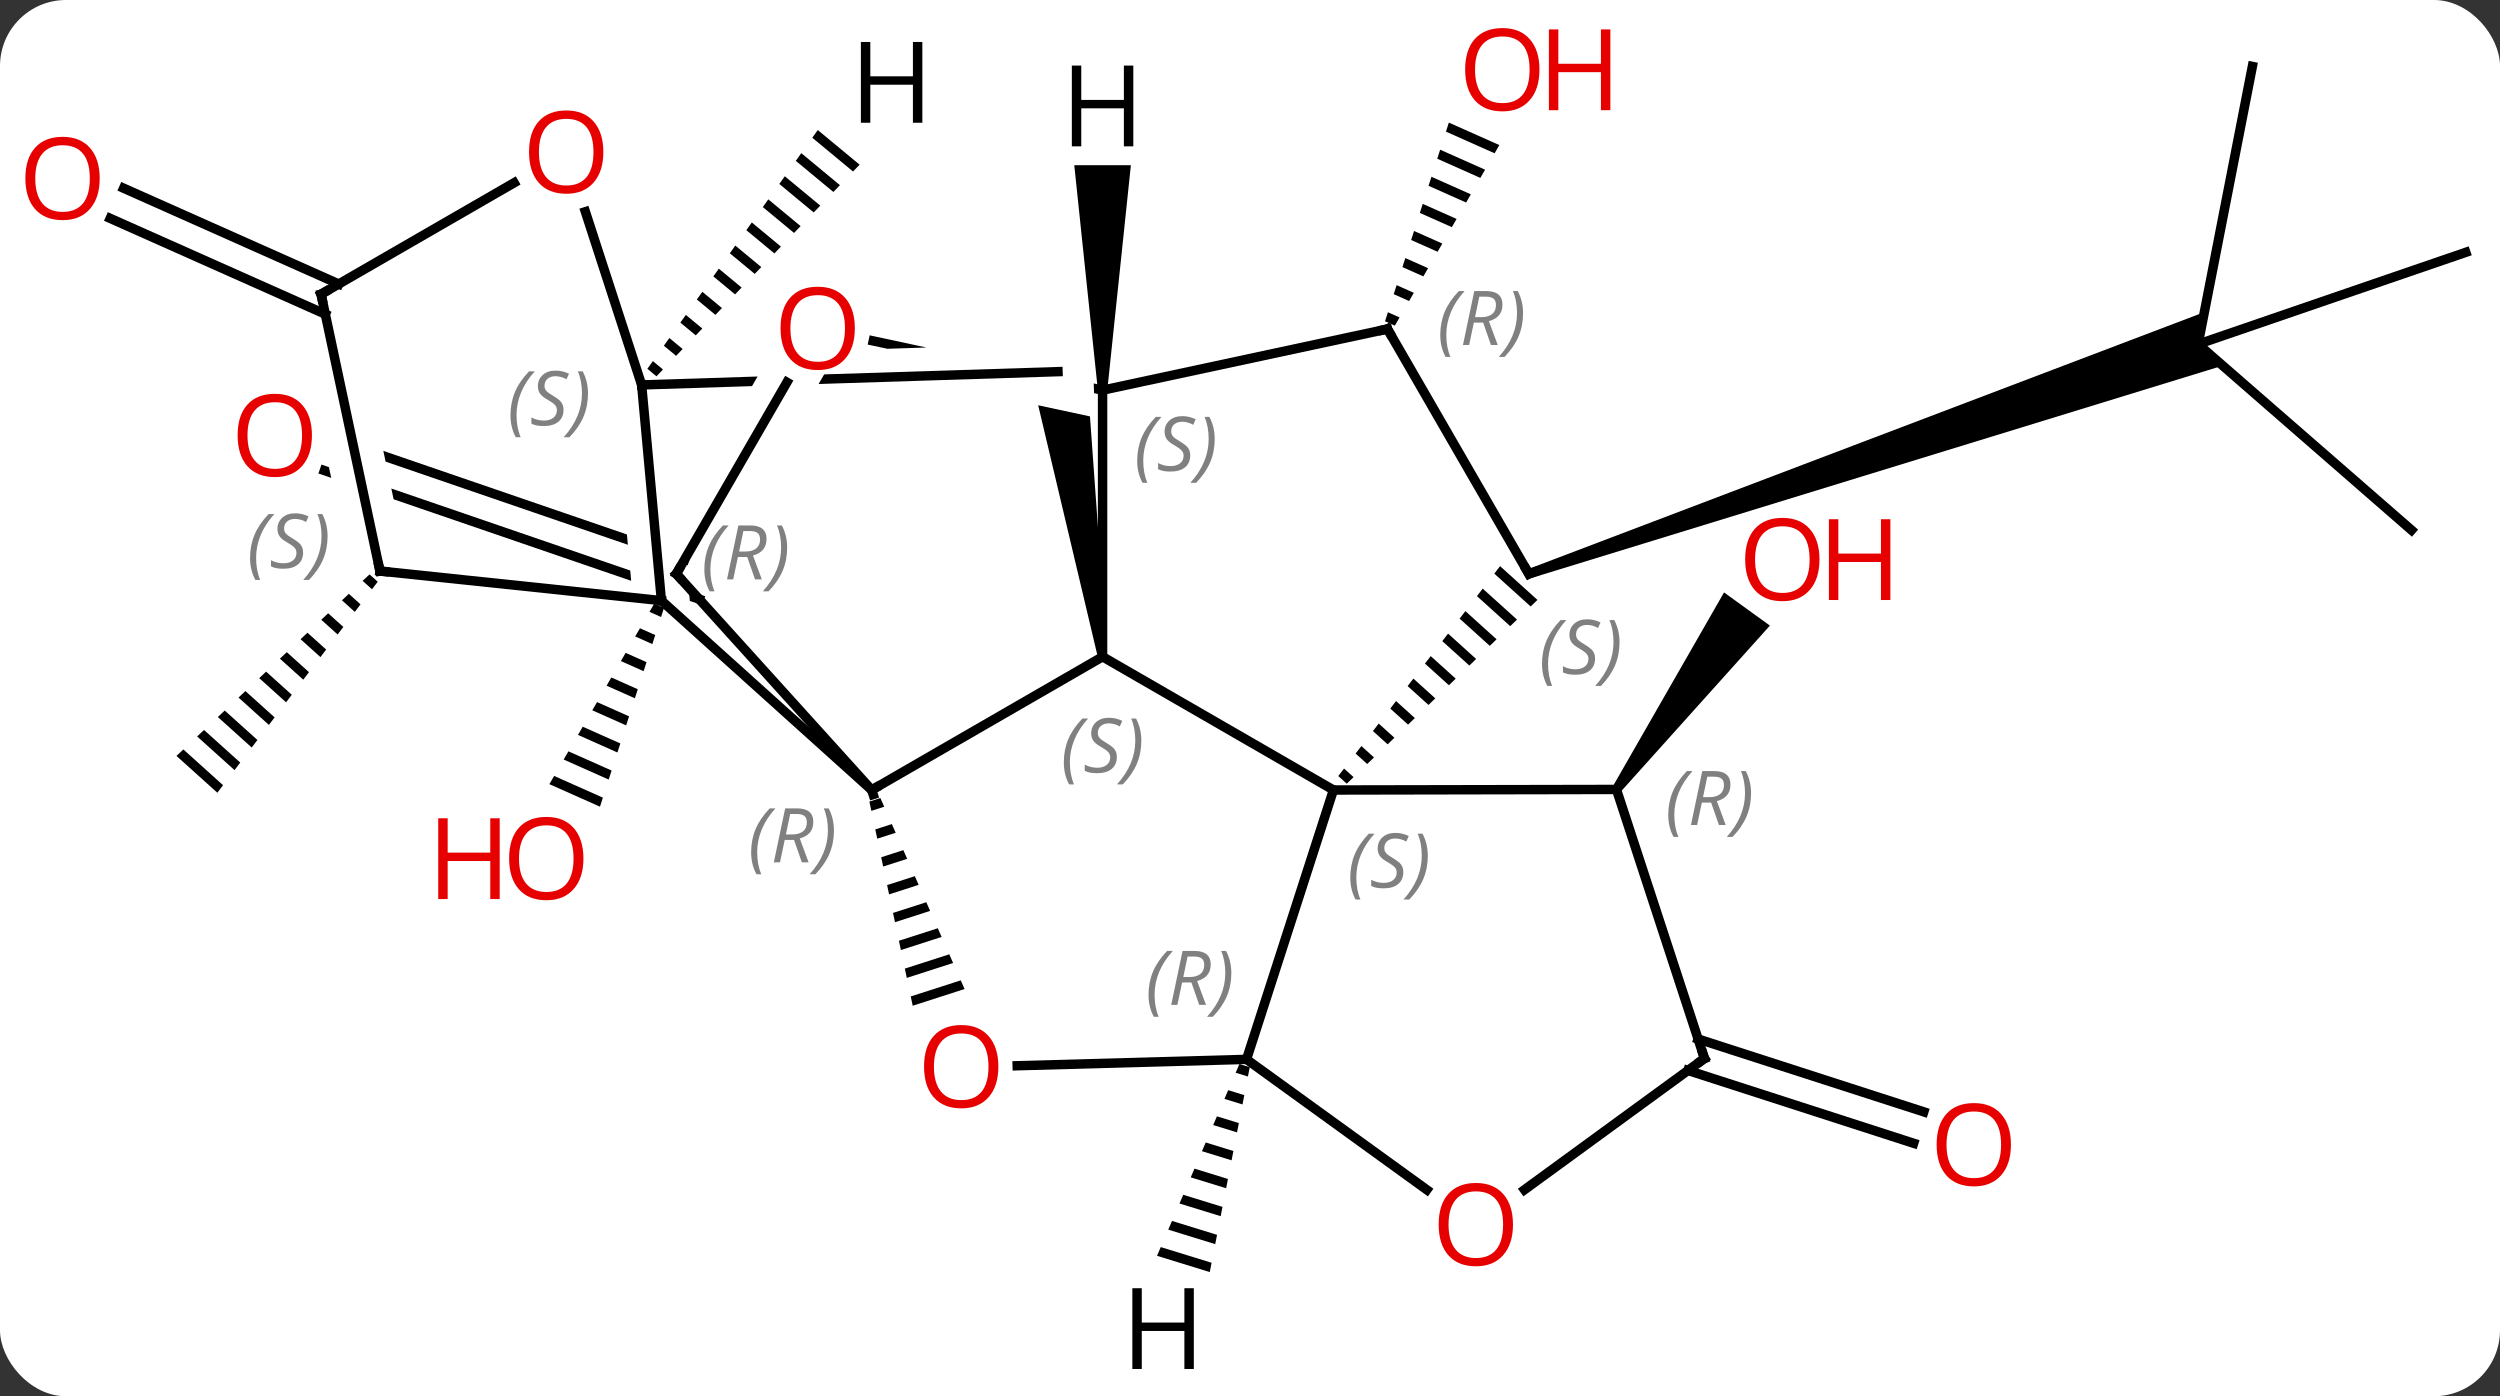 <svg width="265" viewBox="0 0 265 148" style="fill-opacity:1; color-rendering:auto; color-interpolation:auto; text-rendering:auto; stroke:black; stroke-linecap:square; stroke-miterlimit:10; shape-rendering:auto; stroke-opacity:1; fill:black; stroke-dasharray:none; font-weight:normal; stroke-width:1; font-family:'Open Sans'; font-style:normal; stroke-linejoin:miter; font-size:12; stroke-dashoffset:0; image-rendering:auto;" height="148" class="cas-substance-image" xmlns:xlink="http://www.w3.org/1999/xlink" xmlns="http://www.w3.org/2000/svg"><rect x="0" y="0" width="265" height="148" fill="#333333" stroke="none"/><svg class="cas-substance-single-component"><rect y="0" x="0" width="265" stroke="none" ry="7" rx="7" height="148" fill="white" class="cas-substance-group"/><svg y="0" x="0" width="265" viewBox="0 0 265 148" style="fill:black;" height="148" class="cas-substance-single-component-image"><svg><g><clipPath id="clipPath_104e964009e7424f9cda6fefeae9f3cd1" clipPathUnits="userSpaceOnUse"><path d="M-101.929 -47.911 L-102.552 -46.097 L-102.552 -46.097 L-98.903 -46.873 L-98.903 -46.873 L-101.929 -47.911 ZM-97.672 -46.45 L-90.012 -10.426 L-95.88 -9.178 L-103.28 -43.974 L-114.913 -10.077 L-65.255 6.964 L-52.271 -30.87 L-63.099 -34.586 L-63.099 -34.586 L-60.562 -6.871 L-66.537 -6.324 L-69.314 -36.659 L-69.177 -36.671 L-69.177 -36.671 L-97.672 -46.45 Z"/></clipPath><clipPath id="clipPath_104e964009e7424f9cda6fefeae9f3cd2" clipPathUnits="userSpaceOnUse"><path d="M-2.675 -41.401 L-26.366 -37.695 L-26.366 -37.695 L-12.831 -34.789 L-14.09 -28.923 L-42.152 -34.947 L-42.152 -34.947 L-36.307 2.41 L3.212 -3.773 L-2.675 -41.401 Z"/></clipPath><clipPath id="clipPath_104e964009e7424f9cda6fefeae9f3cd3" clipPathUnits="userSpaceOnUse"><path d="M-46.793 -59.468 L-51.691 -36.655 L-18.203 -37.723 L-18.011 -31.726 L-52.989 -30.611 L-52.989 -30.611 L-55.19 -20.359 L-17.659 -12.301 L-9.262 -51.41 L-46.793 -59.468 Z"/></clipPath><clipPath id="clipPath_104e964009e7424f9cda6fefeae9f3cd4" clipPathUnits="userSpaceOnUse"><path d="M-18.744 -54.714 L-70.37 -53.068 L-69.096 -13.089 L-65.76 -13.195 L-65.76 -13.195 L-48.048 -43.874 L-42.852 -40.874 L-58.702 -13.42 L-58.702 -13.42 L-17.47 -14.735 L-18.744 -54.714 Z"/></clipPath><g transform="translate(134,74)" style="text-rendering:geometricPrecision; color-rendering:optimizeQuality; color-interpolation:linearRGB; stroke-linecap:butt; image-rendering:optimizeQuality;"><path style="stroke:none;" d="M-64.65 -10.015 L-65.156 -9.145 L-63.927 -8.598 L-63.619 -9.556 L-64.65 -10.015 ZM-66.166 -7.405 L-66.671 -6.536 L-64.852 -5.726 L-64.544 -6.683 L-66.166 -7.405 ZM-67.682 -4.796 L-68.187 -3.926 L-65.777 -2.854 L-65.469 -3.811 L-65.469 -3.811 L-67.682 -4.796 ZM-69.198 -2.187 L-69.703 -1.317 L-66.703 0.018 L-66.394 -0.939 L-69.198 -2.187 ZM-70.714 0.422 L-71.219 1.292 L-67.628 2.891 L-67.319 1.933 L-70.714 0.422 ZM-72.23 3.032 L-72.735 3.901 L-68.553 5.763 L-68.244 4.806 L-72.23 3.032 ZM-73.746 5.641 L-74.251 6.511 L-69.478 8.635 L-69.169 7.678 L-73.746 5.641 ZM-75.262 8.25 L-75.767 9.12 L-70.403 11.508 L-70.095 10.55 L-75.262 8.25 Z"/><line y2="-10.488" y1="-24.121" x2="-59.885" x1="-99.613" style="fill:none; clip-path:url(#clipPath_104e964009e7424f9cda6fefeae9f3cd1);"/><line y2="-14.714" y1="-27.432" x2="-61.419" x1="-98.477" style="fill:none; clip-path:url(#clipPath_104e964009e7424f9cda6fefeae9f3cd1);"/><line y2="-17.811" y1="-37.515" x2="121.617" x1="98.997" style="fill:none;"/><line y2="-47.253" y1="-37.515" x2="127.371" x1="98.997" style="fill:none;"/><line y2="-66.957" y1="-37.515" x2="104.751" x1="98.997" style="fill:none;"/><path style="stroke:none;" d="M28.218 -12.697 L27.894 -13.643 L99.661 -40.915 L98.997 -37.515 L101.609 -35.24 Z"/><path style="stroke:none;" d="M37.749 9.974 L36.939 9.388 L48.748 -11.202 L53.61 -7.686 Z"/><path style="stroke:none;" d="M19.578 -61.004 L19.271 -60.047 L19.271 -60.047 L24.428 -57.751 L24.428 -57.751 L24.932 -58.621 L24.932 -58.621 L19.578 -61.004 ZM18.656 -58.133 L18.348 -57.175 L22.917 -55.142 L22.917 -55.142 L23.421 -56.011 L23.421 -56.011 L18.656 -58.133 ZM17.733 -55.261 L17.426 -54.304 L17.426 -54.304 L21.407 -52.532 L21.407 -52.532 L21.91 -53.402 L21.91 -53.402 L17.733 -55.261 ZM16.81 -52.389 L16.503 -51.432 L16.503 -51.432 L19.895 -49.922 L19.895 -49.922 L20.399 -50.792 L20.399 -50.792 L16.81 -52.389 ZM15.888 -49.517 L15.58 -48.56 L15.58 -48.56 L18.385 -47.312 L18.385 -47.312 L18.888 -48.182 L18.888 -48.182 L15.888 -49.517 ZM14.965 -46.646 L14.658 -45.689 L14.658 -45.689 L16.874 -44.702 L16.874 -44.702 L17.377 -45.572 L17.377 -45.572 L14.965 -46.646 ZM14.042 -43.774 L13.735 -42.817 L13.735 -42.817 L15.363 -42.092 L15.363 -42.092 L15.866 -42.962 L15.866 -42.962 L14.042 -43.774 ZM13.12 -40.902 L12.812 -39.945 L12.812 -39.945 L13.852 -39.482 L13.852 -39.482 L14.355 -40.352 L14.355 -40.352 L13.12 -40.902 Z"/><path style="stroke:none;" d="M-94.829 -13.117 L-95.56 -12.429 L-95.56 -12.429 L-94.57 -11.537 L-93.962 -12.335 L-94.829 -13.117 ZM-97.022 -11.055 L-97.753 -10.367 L-96.391 -9.14 L-95.784 -9.939 L-97.022 -11.055 ZM-99.215 -8.993 L-99.946 -8.306 L-98.212 -6.744 L-97.605 -7.543 L-99.215 -8.993 ZM-101.408 -6.931 L-102.139 -6.244 L-100.034 -4.348 L-99.427 -5.147 L-101.408 -6.931 ZM-103.6 -4.87 L-104.331 -4.182 L-101.855 -1.952 L-101.248 -2.75 L-103.6 -4.87 ZM-105.793 -2.808 L-106.524 -2.12 L-103.676 0.445 L-103.069 -0.354 L-105.793 -2.808 ZM-107.986 -0.746 L-108.717 -0.059 L-105.498 2.841 L-104.891 2.042 L-107.986 -0.746 ZM-110.179 1.316 L-110.91 2.003 L-107.319 5.237 L-106.712 4.439 L-110.179 1.316 ZM-112.372 3.377 L-113.103 4.065 L-109.141 7.634 L-108.533 6.835 L-112.372 3.377 ZM-114.564 5.439 L-115.295 6.127 L-110.962 10.03 L-110.355 9.231 L-110.355 9.231 L-114.564 5.439 Z"/><line y2="36.137" y1="43.856" x2="45.998" x1="69.919" style="fill:none;"/><line y2="39.468" y1="47.187" x2="44.924" x1="68.844" style="fill:none;"/><line y2="-40.697" y1="-50.851" x2="-99.516" x1="-122.318" style="fill:none;"/><line y2="-43.895" y1="-54.049" x2="-98.093" x1="-120.895" style="fill:none;"/><line y2="9.741" y1="-4.386" x2="-41.598" x1="-17.127" style="fill:none;"/><line y2="9.741" y1="-4.386" x2="7.344" x1="-17.127" style="fill:none;"/><line y2="-32.643" y1="-4.386" x2="-17.127" x1="-17.127" style="fill:none;"/><path style="clip-path:url(#clipPath_104e964009e7424f9cda6fefeae9f3cd2); stroke:none;" d="M-16.633 -4.463 L-17.621 -4.309 L-24.892 -35.008 L-18.849 -35.201 Z"/><line y2="-10.332" y1="9.741" x2="-63.891" x1="-41.598" style="fill:none;"/><path style="stroke:none;" d="M-40.679 10.592 L-41.846 10.968 L-41.846 10.968 L-41.637 11.951 L-40.274 11.512 L-40.679 10.592 ZM-39.462 13.353 L-41.22 13.918 L-41.011 14.902 L-41.011 14.902 L-39.057 14.273 L-39.057 14.273 L-39.462 13.353 ZM-38.245 16.113 L-40.593 16.869 L-40.593 16.869 L-40.385 17.853 L-40.385 17.853 L-37.84 17.034 L-38.245 16.113 ZM-37.029 18.874 L-39.967 19.82 L-39.967 19.82 L-39.758 20.804 L-39.758 20.804 L-36.623 19.794 L-36.623 19.794 L-37.029 18.874 ZM-35.812 21.635 L-39.341 22.771 L-39.341 22.771 L-39.132 23.754 L-35.406 22.555 L-35.406 22.555 L-35.812 21.635 ZM-34.595 24.395 L-38.714 25.721 L-38.714 25.721 L-38.506 26.705 L-38.506 26.705 L-34.189 25.316 L-34.595 24.395 ZM-33.378 27.156 L-38.088 28.672 L-38.088 28.672 L-37.879 29.656 L-37.879 29.656 L-32.972 28.076 L-33.378 27.156 ZM-32.161 29.917 L-37.462 31.623 L-37.253 32.607 L-37.253 32.607 L-31.755 30.837 L-31.755 30.837 L-32.161 29.917 Z"/><line y2="-13.17" y1="9.741" x2="-62.31" x1="-41.598" style="fill:none;"/><line y2="38.292" y1="9.741" x2="-1.869" x1="7.344" style="fill:none;"/><path style="stroke:none;" d="M25.007 -13.99 L24.395 -13.195 L24.395 -13.195 L28.247 -9.714 L28.247 -9.714 L28.969 -10.41 L25.007 -13.99 ZM23.17 -11.606 L22.557 -10.811 L26.081 -7.627 L26.081 -7.627 L26.803 -8.323 L23.17 -11.606 ZM21.332 -9.222 L20.72 -8.427 L23.916 -5.54 L23.916 -5.54 L24.637 -6.235 L24.637 -6.235 L21.332 -9.222 ZM19.494 -6.838 L18.882 -6.043 L18.882 -6.043 L21.75 -3.452 L21.75 -3.452 L22.472 -4.148 L19.494 -6.838 ZM17.657 -4.454 L17.044 -3.66 L19.584 -1.365 L20.306 -2.061 L17.657 -4.454 ZM15.819 -2.071 L15.207 -1.276 L17.419 0.723 L18.141 0.027 L15.819 -2.071 ZM13.982 0.313 L13.369 1.108 L15.253 2.81 L15.253 2.81 L15.975 2.114 L13.982 0.313 ZM12.144 2.697 L11.532 3.492 L11.532 3.492 L13.088 4.898 L13.088 4.898 L13.809 4.202 L13.809 4.202 L12.144 2.697 ZM10.307 5.081 L9.694 5.876 L9.694 5.876 L10.922 6.985 L10.922 6.985 L11.644 6.289 L11.644 6.289 L10.307 5.081 ZM8.469 7.465 L7.857 8.259 L8.756 9.072 L8.756 9.072 L9.478 8.377 L9.478 8.377 L8.469 7.465 Z"/><line y2="9.681" y1="9.741" x2="37.344" x1="7.344" style="fill:none;"/><line y2="-39.126" y1="-32.643" x2="13.071" x1="-17.127" style="fill:none;"/><line y2="-37.861" y1="-32.643" x2="-41.432" x1="-17.127" style="fill:none; clip-path:url(#clipPath_104e964009e7424f9cda6fefeae9f3cd3);"/><line y2="-33.198" y1="-34.605" x2="-65.985" x1="-21.855" style="fill:none; clip-path:url(#clipPath_104e964009e7424f9cda6fefeae9f3cd4);"/><line y2="-33.198" y1="-10.332" x2="-65.985" x1="-63.891" style="fill:none;"/><line y2="-13.47" y1="-10.332" x2="-93.726" x1="-63.891" style="fill:none;"/><line y2="38.292" y1="38.969" x2="-1.869" x1="-26.175" style="fill:none;"/><line y2="-33.478" y1="-13.17" x2="-50.586" x1="-62.31" style="fill:none;"/><line y2="52.118" y1="38.292" x2="17.243" x1="-1.869" style="fill:none;"/><line y2="-39.126" y1="-13.17" x2="13.071" x1="28.056" style="fill:none;"/><line y2="38.193" y1="9.681" x2="46.671" x1="37.344" style="fill:none;"/><line y2="-51.559" y1="-33.198" x2="-71.951" x1="-65.985" style="fill:none;"/><line y2="-42.813" y1="-13.47" x2="-99.966" x1="-93.726" style="fill:none;"/><line y2="38.193" y1="52.113" x2="46.671" x1="27.593" style="fill:none;"/><line y2="-42.813" y1="-54.624" x2="-99.966" x1="-79.506" style="fill:none;"/><path style="stroke:none;" d="M-16.627 -32.643 L-17.627 -32.643 L-20.127 -56.487 L-14.127 -56.487 Z"/><path style="stroke:none;" d="M-2.622 38.786 L-3.019 39.71 L-3.019 39.71 L-1.718 40.111 L-1.718 40.111 L-1.525 39.124 L-1.525 39.124 L-2.622 38.786 ZM-3.813 41.558 L-4.21 42.482 L-4.21 42.482 L-2.296 43.072 L-2.296 43.072 L-2.103 42.085 L-3.813 41.558 ZM-5.004 44.33 L-5.401 45.254 L-5.401 45.254 L-2.874 46.034 L-2.874 46.034 L-2.681 45.047 L-2.681 45.047 L-5.004 44.33 ZM-6.195 47.102 L-6.592 48.026 L-6.592 48.026 L-3.452 48.995 L-3.452 48.995 L-3.259 48.008 L-3.259 48.008 L-6.195 47.102 ZM-7.386 49.875 L-7.783 50.799 L-7.783 50.799 L-4.03 51.956 L-4.03 51.956 L-3.837 50.969 L-3.837 50.969 L-7.386 49.875 ZM-8.577 52.647 L-8.974 53.571 L-4.608 54.917 L-4.608 54.917 L-4.415 53.93 L-4.415 53.93 L-8.577 52.647 ZM-9.768 55.419 L-10.165 56.343 L-10.165 56.343 L-5.186 57.879 L-5.186 57.879 L-4.993 56.892 L-4.993 56.892 L-9.768 55.419 ZM-10.959 58.191 L-11.356 59.116 L-5.764 60.84 L-5.764 60.84 L-5.571 59.853 L-5.571 59.853 L-10.959 58.191 Z"/><path style="stroke:none;" d="M-47.315 -60.216 L-47.898 -59.4 L-43.578 -55.821 L-43.578 -55.821 L-42.883 -56.544 L-42.883 -56.544 L-47.315 -60.216 ZM-49.063 -57.767 L-49.646 -56.95 L-49.646 -56.95 L-45.662 -53.65 L-44.968 -54.373 L-44.968 -54.373 L-49.063 -57.767 ZM-50.812 -55.317 L-51.394 -54.501 L-47.746 -51.479 L-47.746 -51.479 L-47.051 -52.202 L-47.051 -52.202 L-50.812 -55.317 ZM-52.56 -52.868 L-53.142 -52.051 L-53.142 -52.051 L-49.83 -49.308 L-49.136 -50.031 L-49.136 -50.031 L-52.56 -52.868 ZM-54.308 -50.418 L-54.89 -49.602 L-51.914 -47.136 L-51.914 -47.136 L-51.22 -47.86 L-51.22 -47.86 L-54.308 -50.418 ZM-56.056 -47.969 L-56.639 -47.153 L-56.639 -47.153 L-53.998 -44.965 L-53.998 -44.965 L-53.304 -45.689 L-53.304 -45.689 L-56.056 -47.969 ZM-57.804 -45.52 L-58.387 -44.703 L-58.387 -44.703 L-56.082 -42.794 L-56.082 -42.794 L-55.388 -43.518 L-55.388 -43.518 L-57.804 -45.52 ZM-59.552 -43.07 L-60.135 -42.254 L-60.135 -42.254 L-58.166 -40.623 L-58.166 -40.623 L-57.472 -41.347 L-57.472 -41.347 L-59.552 -43.07 ZM-61.3 -40.621 L-61.883 -39.804 L-61.883 -39.804 L-60.25 -38.452 L-59.556 -39.176 L-61.3 -40.621 ZM-63.048 -38.171 L-63.631 -37.355 L-63.631 -37.355 L-62.334 -36.281 L-61.64 -37.005 L-63.048 -38.171 ZM-64.796 -35.722 L-65.379 -34.906 L-65.379 -34.906 L-64.418 -34.11 L-63.724 -34.834 L-64.796 -35.722 Z"/></g><g transform="translate(134,74)" style="fill:rgb(230,0,0); text-rendering:geometricPrecision; color-rendering:optimizeQuality; image-rendering:optimizeQuality; font-family:'Open Sans'; stroke:rgb(230,0,0); color-interpolation:linearRGB;"><path style="stroke:none;" d="M-72.157 17.003 Q-72.157 19.065 -73.197 20.245 Q-74.236 21.425 -76.079 21.425 Q-77.97 21.425 -79.001 20.261 Q-80.032 19.096 -80.032 16.987 Q-80.032 14.893 -79.001 13.745 Q-77.97 12.596 -76.079 12.596 Q-74.22 12.596 -73.189 13.768 Q-72.157 14.94 -72.157 17.003 ZM-78.986 17.003 Q-78.986 18.737 -78.243 19.643 Q-77.501 20.55 -76.079 20.55 Q-74.657 20.55 -73.931 19.651 Q-73.204 18.753 -73.204 17.003 Q-73.204 15.268 -73.931 14.378 Q-74.657 13.487 -76.079 13.487 Q-77.501 13.487 -78.243 14.386 Q-78.986 15.284 -78.986 17.003 Z"/><path style="stroke:none;" d="M-81.032 21.3 L-82.032 21.3 L-82.032 17.268 L-86.548 17.268 L-86.548 21.3 L-87.548 21.3 L-87.548 12.737 L-86.548 12.737 L-86.548 16.378 L-82.032 16.378 L-82.032 12.737 L-81.032 12.737 L-81.032 21.3 Z"/><path style="stroke:none;" d="M-100.936 -27.847 Q-100.936 -25.785 -101.976 -24.605 Q-103.015 -23.425 -104.858 -23.425 Q-106.749 -23.425 -107.78 -24.59 Q-108.811 -25.754 -108.811 -27.863 Q-108.811 -29.957 -107.78 -31.105 Q-106.749 -32.254 -104.858 -32.254 Q-102.999 -32.254 -101.968 -31.082 Q-100.936 -29.91 -100.936 -27.847 ZM-107.765 -27.847 Q-107.765 -26.113 -107.022 -25.207 Q-106.28 -24.3 -104.858 -24.3 Q-103.436 -24.3 -102.71 -25.199 Q-101.983 -26.097 -101.983 -27.847 Q-101.983 -29.582 -102.71 -30.472 Q-103.436 -31.363 -104.858 -31.363 Q-106.28 -31.363 -107.022 -30.465 Q-107.765 -29.566 -107.765 -27.847 Z"/><path style="stroke:none;" d="M58.864 -14.695 Q58.864 -12.633 57.825 -11.453 Q56.786 -10.273 54.943 -10.273 Q53.052 -10.273 52.021 -11.438 Q50.989 -12.602 50.989 -14.711 Q50.989 -16.805 52.021 -17.953 Q53.052 -19.102 54.943 -19.102 Q56.802 -19.102 57.833 -17.93 Q58.864 -16.758 58.864 -14.695 ZM52.036 -14.695 Q52.036 -12.961 52.779 -12.055 Q53.521 -11.148 54.943 -11.148 Q56.364 -11.148 57.091 -12.047 Q57.818 -12.945 57.818 -14.695 Q57.818 -16.43 57.091 -17.32 Q56.364 -18.211 54.943 -18.211 Q53.521 -18.211 52.779 -17.312 Q52.036 -16.414 52.036 -14.695 Z"/><path style="stroke:none;" d="M66.38 -10.398 L65.38 -10.398 L65.38 -14.43 L60.864 -14.43 L60.864 -10.398 L59.864 -10.398 L59.864 -18.961 L60.864 -18.961 L60.864 -15.32 L65.38 -15.32 L65.38 -18.961 L66.38 -18.961 L66.38 -10.398 Z"/><path style="stroke:none;" d="M29.183 -66.616 Q29.183 -64.554 28.143 -63.374 Q27.104 -62.194 25.261 -62.194 Q23.37 -62.194 22.339 -63.358 Q21.308 -64.523 21.308 -66.632 Q21.308 -68.726 22.339 -69.874 Q23.37 -71.023 25.261 -71.023 Q27.12 -71.023 28.151 -69.851 Q29.183 -68.679 29.183 -66.616 ZM22.354 -66.616 Q22.354 -64.882 23.097 -63.976 Q23.839 -63.069 25.261 -63.069 Q26.683 -63.069 27.409 -63.968 Q28.136 -64.866 28.136 -66.616 Q28.136 -68.351 27.409 -69.241 Q26.683 -70.132 25.261 -70.132 Q23.839 -70.132 23.097 -69.234 Q22.354 -68.335 22.354 -66.616 Z"/><path style="stroke:none;" d="M36.698 -62.319 L35.698 -62.319 L35.698 -66.351 L31.183 -66.351 L31.183 -62.319 L30.183 -62.319 L30.183 -70.882 L31.183 -70.882 L31.183 -67.241 L35.698 -67.241 L35.698 -70.882 L36.698 -70.882 L36.698 -62.319 Z"/><path style="stroke:none;" d="M79.159 47.336 Q79.159 49.398 78.12 50.578 Q77.081 51.758 75.238 51.758 Q73.347 51.758 72.316 50.593 Q71.284 49.429 71.284 47.32 Q71.284 45.226 72.316 44.078 Q73.347 42.929 75.238 42.929 Q77.097 42.929 78.128 44.101 Q79.159 45.273 79.159 47.336 ZM72.331 47.336 Q72.331 49.07 73.074 49.976 Q73.816 50.883 75.238 50.883 Q76.659 50.883 77.386 49.984 Q78.113 49.086 78.113 47.336 Q78.113 45.601 77.386 44.711 Q76.659 43.82 75.238 43.82 Q73.816 43.82 73.074 44.718 Q72.331 45.617 72.331 47.336 Z"/><path style="stroke:none;" d="M-123.433 -55.087 Q-123.433 -53.025 -124.473 -51.845 Q-125.512 -50.665 -127.355 -50.665 Q-129.246 -50.665 -130.277 -51.83 Q-131.309 -52.994 -131.309 -55.103 Q-131.309 -57.197 -130.277 -58.345 Q-129.246 -59.494 -127.355 -59.494 Q-125.496 -59.494 -124.465 -58.322 Q-123.433 -57.15 -123.433 -55.087 ZM-130.262 -55.087 Q-130.262 -53.353 -129.519 -52.447 Q-128.777 -51.54 -127.355 -51.54 Q-125.933 -51.54 -125.207 -52.439 Q-124.48 -53.337 -124.48 -55.087 Q-124.48 -56.822 -125.207 -57.712 Q-125.933 -58.603 -127.355 -58.603 Q-128.777 -58.603 -129.519 -57.705 Q-130.262 -56.806 -130.262 -55.087 Z"/></g><g transform="translate(134,74)" style="font-size:8.4px; fill:gray; text-rendering:geometricPrecision; image-rendering:optimizeQuality; color-rendering:optimizeQuality; font-family:'Open Sans'; font-style:italic; stroke:gray; color-interpolation:linearRGB;"><path style="stroke:none;" d="M-21.235 6.817 Q-21.235 5.489 -20.767 4.364 Q-20.298 3.239 -19.267 2.161 L-18.657 2.161 Q-19.626 3.223 -20.11 4.395 Q-20.595 5.567 -20.595 6.801 Q-20.595 8.13 -20.157 9.145 L-20.673 9.145 Q-21.235 8.114 -21.235 6.817 ZM-15.613 6.223 Q-15.613 7.051 -16.16 7.505 Q-16.707 7.958 -17.707 7.958 Q-18.113 7.958 -18.425 7.903 Q-18.738 7.848 -19.019 7.708 L-19.019 7.051 Q-18.394 7.38 -17.691 7.38 Q-17.066 7.38 -16.691 7.083 Q-16.316 6.786 -16.316 6.27 Q-16.316 5.958 -16.519 5.731 Q-16.722 5.505 -17.285 5.176 Q-17.879 4.848 -18.105 4.52 Q-18.332 4.192 -18.332 3.739 Q-18.332 3.005 -17.816 2.544 Q-17.3 2.083 -16.457 2.083 Q-16.082 2.083 -15.746 2.161 Q-15.41 2.239 -15.035 2.411 L-15.3 3.005 Q-15.55 2.848 -15.871 2.762 Q-16.191 2.676 -16.457 2.676 Q-16.988 2.676 -17.308 2.95 Q-17.629 3.223 -17.629 3.692 Q-17.629 3.895 -17.558 4.044 Q-17.488 4.192 -17.347 4.325 Q-17.207 4.458 -16.785 4.708 Q-16.222 5.051 -16.019 5.247 Q-15.816 5.442 -15.714 5.676 Q-15.613 5.911 -15.613 6.223 ZM-13.018 4.505 Q-13.018 5.833 -13.495 6.966 Q-13.972 8.098 -14.987 9.145 L-15.597 9.145 Q-13.659 6.989 -13.659 4.505 Q-13.659 3.176 -14.097 2.161 L-13.581 2.161 Q-13.018 3.223 -13.018 4.505 Z"/></g><g transform="translate(134,74)" style="stroke-linecap:butt; font-size:8.4px; text-rendering:geometricPrecision; image-rendering:optimizeQuality; color-rendering:optimizeQuality; font-family:'Open Sans'; font-style:italic; color-interpolation:linearRGB; stroke-miterlimit:5;"><path style="fill:none;" d="M-41.444 10.217 L-41.598 9.741 L-41.165 9.491"/><path style="fill:gray; stroke:none;" d="M-54.379 16.343 Q-54.379 15.015 -53.91 13.89 Q-53.441 12.765 -52.41 11.687 L-51.801 11.687 Q-52.769 12.749 -53.254 13.921 Q-53.738 15.093 -53.738 16.327 Q-53.738 17.656 -53.301 18.671 L-53.816 18.671 Q-54.379 17.64 -54.379 16.343 ZM-50.819 15.031 L-51.319 17.406 L-51.975 17.406 L-50.772 11.687 L-49.522 11.687 Q-47.788 11.687 -47.788 13.124 Q-47.788 14.484 -49.225 14.874 L-48.288 17.406 L-49.006 17.406 L-49.834 15.031 L-50.819 15.031 ZM-50.241 12.281 Q-50.631 14.202 -50.694 14.452 L-50.038 14.452 Q-49.288 14.452 -48.881 14.124 Q-48.475 13.796 -48.475 13.171 Q-48.475 12.702 -48.733 12.492 Q-48.991 12.281 -49.584 12.281 L-50.241 12.281 ZM-45.602 14.031 Q-45.602 15.359 -46.078 16.491 Q-46.555 17.624 -47.57 18.671 L-48.18 18.671 Q-46.242 16.515 -46.242 14.031 Q-46.242 12.702 -46.68 11.687 L-46.164 11.687 Q-45.602 12.749 -45.602 14.031 Z"/><path style="fill:gray; stroke:none;" d="M9.13 19.023 Q9.13 17.694 9.598 16.569 Q10.067 15.444 11.098 14.366 L11.708 14.366 Q10.739 15.429 10.255 16.601 Q9.77 17.773 9.77 19.007 Q9.77 20.335 10.208 21.351 L9.692 21.351 Q9.13 20.319 9.13 19.023 ZM14.752 18.429 Q14.752 19.257 14.205 19.71 Q13.658 20.163 12.658 20.163 Q12.252 20.163 11.94 20.108 Q11.627 20.054 11.346 19.913 L11.346 19.257 Q11.971 19.585 12.674 19.585 Q13.299 19.585 13.674 19.288 Q14.049 18.991 14.049 18.476 Q14.049 18.163 13.846 17.936 Q13.643 17.71 13.08 17.382 Q12.486 17.054 12.26 16.726 Q12.033 16.398 12.033 15.944 Q12.033 15.21 12.549 14.749 Q13.065 14.288 13.908 14.288 Q14.283 14.288 14.619 14.366 Q14.955 14.444 15.33 14.616 L15.065 15.21 Q14.815 15.054 14.494 14.968 Q14.174 14.882 13.908 14.882 Q13.377 14.882 13.057 15.155 Q12.736 15.429 12.736 15.898 Q12.736 16.101 12.807 16.249 Q12.877 16.398 13.018 16.53 Q13.158 16.663 13.58 16.913 Q14.143 17.257 14.346 17.452 Q14.549 17.648 14.651 17.882 Q14.752 18.116 14.752 18.429 ZM17.347 16.71 Q17.347 18.038 16.87 19.171 Q16.393 20.304 15.378 21.351 L14.768 21.351 Q16.706 19.194 16.706 16.71 Q16.706 15.382 16.268 14.366 L16.784 14.366 Q17.347 15.429 17.347 16.71 Z"/><path style="fill:gray; stroke:none;" d="M-13.458 -25.155 Q-13.458 -26.483 -12.989 -27.608 Q-12.52 -28.733 -11.489 -29.811 L-10.88 -29.811 Q-11.848 -28.748 -12.333 -27.576 Q-12.817 -26.405 -12.817 -25.17 Q-12.817 -23.842 -12.38 -22.826 L-12.895 -22.826 Q-13.458 -23.858 -13.458 -25.155 ZM-7.835 -25.748 Q-7.835 -24.92 -8.382 -24.467 Q-8.929 -24.014 -9.929 -24.014 Q-10.335 -24.014 -10.648 -24.069 Q-10.96 -24.123 -11.241 -24.264 L-11.241 -24.92 Q-10.616 -24.592 -9.913 -24.592 Q-9.288 -24.592 -8.913 -24.889 Q-8.538 -25.186 -8.538 -25.701 Q-8.538 -26.014 -8.741 -26.241 Q-8.944 -26.467 -9.507 -26.795 Q-10.101 -27.123 -10.327 -27.451 Q-10.554 -27.78 -10.554 -28.233 Q-10.554 -28.967 -10.038 -29.428 Q-9.523 -29.889 -8.679 -29.889 Q-8.304 -29.889 -7.968 -29.811 Q-7.632 -29.733 -7.257 -29.561 L-7.523 -28.967 Q-7.773 -29.123 -8.093 -29.209 Q-8.413 -29.295 -8.679 -29.295 Q-9.21 -29.295 -9.53 -29.022 Q-9.851 -28.748 -9.851 -28.28 Q-9.851 -28.076 -9.78 -27.928 Q-9.71 -27.78 -9.569 -27.647 Q-9.429 -27.514 -9.007 -27.264 Q-8.444 -26.92 -8.241 -26.725 Q-8.038 -26.53 -7.937 -26.295 Q-7.835 -26.061 -7.835 -25.748 ZM-5.241 -27.467 Q-5.241 -26.139 -5.717 -25.006 Q-6.194 -23.873 -7.209 -22.826 L-7.819 -22.826 Q-5.881 -24.983 -5.881 -27.467 Q-5.881 -28.795 -6.319 -29.811 L-5.803 -29.811 Q-5.241 -28.748 -5.241 -27.467 Z"/><path style="fill:gray; stroke:none;" d="M-59.339 -13.648 Q-59.339 -14.976 -58.871 -16.101 Q-58.402 -17.226 -57.371 -18.304 L-56.761 -18.304 Q-57.73 -17.242 -58.214 -16.07 Q-58.699 -14.898 -58.699 -13.664 Q-58.699 -12.335 -58.261 -11.32 L-58.777 -11.32 Q-59.339 -12.351 -59.339 -13.648 ZM-55.779 -14.96 L-56.279 -12.585 L-56.935 -12.585 L-55.732 -18.304 L-54.482 -18.304 Q-52.748 -18.304 -52.748 -16.867 Q-52.748 -15.507 -54.185 -15.117 L-53.248 -12.585 L-53.967 -12.585 L-54.795 -14.96 L-55.779 -14.96 ZM-55.201 -17.71 Q-55.592 -15.789 -55.654 -15.539 L-54.998 -15.539 Q-54.248 -15.539 -53.842 -15.867 Q-53.435 -16.195 -53.435 -16.82 Q-53.435 -17.289 -53.693 -17.5 Q-53.951 -17.71 -54.545 -17.71 L-55.201 -17.71 ZM-50.562 -15.96 Q-50.562 -14.632 -51.039 -13.5 Q-51.515 -12.367 -52.531 -11.32 L-53.14 -11.32 Q-51.203 -13.476 -51.203 -15.96 Q-51.203 -17.289 -51.64 -18.304 L-51.125 -18.304 Q-50.562 -17.242 -50.562 -15.96 Z"/></g><g transform="translate(134,74)" style="stroke-linecap:butt; fill:rgb(230,0,0); text-rendering:geometricPrecision; color-rendering:optimizeQuality; image-rendering:optimizeQuality; font-family:'Open Sans'; stroke:rgb(230,0,0); color-interpolation:linearRGB; stroke-miterlimit:5;"><path style="stroke:none;" d="M-28.174 39.065 Q-28.174 41.127 -29.214 42.307 Q-30.253 43.487 -32.096 43.487 Q-33.987 43.487 -35.018 42.322 Q-36.05 41.158 -36.05 39.049 Q-36.05 36.955 -35.018 35.807 Q-33.987 34.658 -32.096 34.658 Q-30.237 34.658 -29.206 35.83 Q-28.174 37.002 -28.174 39.065 ZM-35.003 39.065 Q-35.003 40.799 -34.26 41.705 Q-33.518 42.612 -32.096 42.612 Q-30.674 42.612 -29.948 41.713 Q-29.221 40.815 -29.221 39.065 Q-29.221 37.33 -29.948 36.44 Q-30.674 35.549 -32.096 35.549 Q-33.518 35.549 -34.26 36.447 Q-35.003 37.346 -35.003 39.065 Z"/><path style="fill:none; stroke:black;" d="M-61.975 -12.799 L-62.31 -13.17 L-62.06 -13.603"/></g><g transform="translate(134,74)" style="stroke-linecap:butt; font-size:8.4px; fill:gray; text-rendering:geometricPrecision; image-rendering:optimizeQuality; color-rendering:optimizeQuality; font-family:'Open Sans'; font-style:italic; stroke:gray; color-interpolation:linearRGB; stroke-miterlimit:5;"><path style="stroke:none;" d="M-12.256 31.455 Q-12.256 30.127 -11.787 29.002 Q-11.318 27.877 -10.287 26.798 L-9.678 26.798 Q-10.646 27.861 -11.131 29.033 Q-11.615 30.205 -11.615 31.439 Q-11.615 32.767 -11.178 33.783 L-11.693 33.783 Q-12.256 32.752 -12.256 31.455 ZM-8.696 30.142 L-9.196 32.517 L-9.852 32.517 L-8.649 26.798 L-7.399 26.798 Q-5.664 26.798 -5.664 28.236 Q-5.664 29.595 -7.102 29.986 L-6.164 32.517 L-6.883 32.517 L-7.711 30.142 L-8.696 30.142 ZM-8.118 27.392 Q-8.508 29.314 -8.571 29.564 L-7.914 29.564 Q-7.164 29.564 -6.758 29.236 Q-6.352 28.908 -6.352 28.283 Q-6.352 27.814 -6.61 27.603 Q-6.868 27.392 -7.461 27.392 L-8.118 27.392 ZM-3.478 29.142 Q-3.478 30.47 -3.955 31.603 Q-4.432 32.736 -5.447 33.783 L-6.057 33.783 Q-4.119 31.627 -4.119 29.142 Q-4.119 27.814 -4.557 26.798 L-4.041 26.798 Q-3.478 27.861 -3.478 29.142 Z"/><path style="fill:none; stroke:black;" d="M28.529 -13.332 L28.056 -13.17 L27.806 -13.603"/><path style="stroke:none;" d="M29.454 -3.62 Q29.454 -4.948 29.923 -6.073 Q30.392 -7.198 31.423 -8.276 L32.032 -8.276 Q31.064 -7.213 30.579 -6.042 Q30.095 -4.87 30.095 -3.635 Q30.095 -2.307 30.532 -1.292 L30.017 -1.292 Q29.454 -2.323 29.454 -3.62 ZM35.077 -4.213 Q35.077 -3.385 34.53 -2.932 Q33.983 -2.479 32.983 -2.479 Q32.577 -2.479 32.264 -2.534 Q31.952 -2.588 31.671 -2.729 L31.671 -3.385 Q32.295 -3.057 32.999 -3.057 Q33.624 -3.057 33.999 -3.354 Q34.374 -3.651 34.374 -4.167 Q34.374 -4.479 34.17 -4.706 Q33.967 -4.932 33.405 -5.26 Q32.811 -5.588 32.585 -5.917 Q32.358 -6.245 32.358 -6.698 Q32.358 -7.432 32.874 -7.893 Q33.389 -8.354 34.233 -8.354 Q34.608 -8.354 34.944 -8.276 Q35.28 -8.198 35.655 -8.026 L35.389 -7.432 Q35.139 -7.588 34.819 -7.674 Q34.499 -7.76 34.233 -7.76 Q33.702 -7.76 33.382 -7.487 Q33.061 -7.213 33.061 -6.745 Q33.061 -6.542 33.132 -6.393 Q33.202 -6.245 33.342 -6.112 Q33.483 -5.979 33.905 -5.729 Q34.467 -5.385 34.67 -5.19 Q34.874 -4.995 34.975 -4.76 Q35.077 -4.526 35.077 -4.213 ZM37.671 -5.932 Q37.671 -4.604 37.195 -3.471 Q36.718 -2.338 35.703 -1.292 L35.093 -1.292 Q37.031 -3.448 37.031 -5.932 Q37.031 -7.26 36.593 -8.276 L37.109 -8.276 Q37.671 -7.213 37.671 -5.932 Z"/><path style="stroke:none;" d="M42.835 12.389 Q42.835 11.061 43.304 9.936 Q43.773 8.811 44.804 7.733 L45.413 7.733 Q44.445 8.796 43.96 9.967 Q43.476 11.139 43.476 12.374 Q43.476 13.702 43.913 14.717 L43.398 14.717 Q42.835 13.686 42.835 12.389 ZM46.395 11.077 L45.895 13.452 L45.239 13.452 L46.442 7.733 L47.692 7.733 Q49.427 7.733 49.427 9.171 Q49.427 10.53 47.989 10.921 L48.927 13.452 L48.208 13.452 L47.38 11.077 L46.395 11.077 ZM46.974 8.327 Q46.583 10.249 46.52 10.499 L47.177 10.499 Q47.927 10.499 48.333 10.171 Q48.739 9.842 48.739 9.217 Q48.739 8.749 48.481 8.538 Q48.224 8.327 47.63 8.327 L46.974 8.327 ZM51.613 10.077 Q51.613 11.405 51.136 12.538 Q50.66 13.671 49.644 14.717 L49.035 14.717 Q50.972 12.561 50.972 10.077 Q50.972 8.749 50.535 7.733 L51.05 7.733 Q51.613 8.796 51.613 10.077 Z"/><path style="fill:none; stroke:black;" d="M12.582 -39.021 L13.071 -39.126 L13.321 -38.693"/><path style="stroke:none;" d="M18.668 -38.49 Q18.668 -39.819 19.137 -40.944 Q19.606 -42.069 20.637 -43.147 L21.247 -43.147 Q20.278 -42.084 19.793 -40.912 Q19.309 -39.74 19.309 -38.506 Q19.309 -37.178 19.747 -36.162 L19.231 -36.162 Q18.668 -37.194 18.668 -38.49 ZM22.228 -39.803 L21.728 -37.428 L21.072 -37.428 L22.275 -43.147 L23.525 -43.147 Q25.26 -43.147 25.26 -41.709 Q25.26 -40.35 23.822 -39.959 L24.76 -37.428 L24.041 -37.428 L23.213 -39.803 L22.228 -39.803 ZM22.807 -42.553 Q22.416 -40.631 22.353 -40.381 L23.01 -40.381 Q23.76 -40.381 24.166 -40.709 Q24.572 -41.037 24.572 -41.662 Q24.572 -42.131 24.314 -42.342 Q24.057 -42.553 23.463 -42.553 L22.807 -42.553 ZM27.446 -40.803 Q27.446 -39.475 26.969 -38.342 Q26.492 -37.209 25.477 -36.162 L24.867 -36.162 Q26.805 -38.319 26.805 -40.803 Q26.805 -42.131 26.367 -43.147 L26.883 -43.147 Q27.446 -42.084 27.446 -40.803 Z"/></g><g transform="translate(134,74)" style="stroke-linecap:butt; fill:rgb(230,0,0); text-rendering:geometricPrecision; color-rendering:optimizeQuality; image-rendering:optimizeQuality; font-family:'Open Sans'; stroke:rgb(230,0,0); color-interpolation:linearRGB; stroke-miterlimit:5;"><path style="stroke:none;" d="M-43.388 -39.196 Q-43.388 -37.134 -44.427 -35.954 Q-45.466 -34.774 -47.309 -34.774 Q-49.2 -34.774 -50.231 -35.938 Q-51.263 -37.103 -51.263 -39.212 Q-51.263 -41.306 -50.231 -42.454 Q-49.2 -43.603 -47.309 -43.603 Q-45.45 -43.603 -44.419 -42.431 Q-43.388 -41.259 -43.388 -39.196 ZM-50.216 -39.196 Q-50.216 -37.462 -49.473 -36.556 Q-48.731 -35.649 -47.309 -35.649 Q-45.888 -35.649 -45.161 -36.548 Q-44.434 -37.446 -44.434 -39.196 Q-44.434 -40.931 -45.161 -41.821 Q-45.888 -42.712 -47.309 -42.712 Q-48.731 -42.712 -49.473 -41.813 Q-50.216 -40.915 -50.216 -39.196 Z"/></g><g transform="translate(134,74)" style="stroke-linecap:butt; font-size:8.4px; fill:gray; text-rendering:geometricPrecision; image-rendering:optimizeQuality; color-rendering:optimizeQuality; font-family:'Open Sans'; font-style:italic; stroke:gray; color-interpolation:linearRGB; stroke-miterlimit:5;"><path style="stroke:none;" d="M-79.889 -29.981 Q-79.889 -31.309 -79.42 -32.434 Q-78.951 -33.559 -77.92 -34.638 L-77.311 -34.638 Q-78.279 -33.575 -78.764 -32.403 Q-79.248 -31.231 -79.248 -29.997 Q-79.248 -28.669 -78.811 -27.653 L-79.326 -27.653 Q-79.889 -28.684 -79.889 -29.981 ZM-74.266 -30.575 Q-74.266 -29.747 -74.813 -29.294 Q-75.36 -28.841 -76.36 -28.841 Q-76.766 -28.841 -77.079 -28.895 Q-77.391 -28.95 -77.672 -29.091 L-77.672 -29.747 Q-77.047 -29.419 -76.344 -29.419 Q-75.719 -29.419 -75.344 -29.716 Q-74.969 -30.013 -74.969 -30.528 Q-74.969 -30.841 -75.172 -31.067 Q-75.376 -31.294 -75.938 -31.622 Q-76.532 -31.95 -76.758 -32.278 Q-76.985 -32.606 -76.985 -33.059 Q-76.985 -33.794 -76.469 -34.255 Q-75.954 -34.716 -75.11 -34.716 Q-74.735 -34.716 -74.399 -34.638 Q-74.063 -34.559 -73.688 -34.388 L-73.954 -33.794 Q-74.204 -33.95 -74.524 -34.036 Q-74.844 -34.122 -75.11 -34.122 Q-75.641 -34.122 -75.962 -33.849 Q-76.282 -33.575 -76.282 -33.106 Q-76.282 -32.903 -76.212 -32.755 Q-76.141 -32.606 -76.001 -32.474 Q-75.86 -32.341 -75.438 -32.091 Q-74.876 -31.747 -74.672 -31.552 Q-74.469 -31.356 -74.368 -31.122 Q-74.266 -30.888 -74.266 -30.575 ZM-71.672 -32.294 Q-71.672 -30.966 -72.148 -29.833 Q-72.625 -28.7 -73.64 -27.653 L-74.25 -27.653 Q-72.312 -29.809 -72.312 -32.294 Q-72.312 -33.622 -72.75 -34.638 L-72.234 -34.638 Q-71.672 -33.575 -71.672 -32.294 Z"/><path style="fill:none; stroke:black;" d="M-93.229 -13.418 L-93.726 -13.47 L-93.83 -13.959"/><path style="stroke:none;" d="M-107.494 -14.855 Q-107.494 -16.183 -107.025 -17.308 Q-106.556 -18.433 -105.525 -19.511 L-104.916 -19.511 Q-105.885 -18.448 -106.369 -17.276 Q-106.853 -16.105 -106.853 -14.87 Q-106.853 -13.542 -106.416 -12.527 L-106.931 -12.527 Q-107.494 -13.558 -107.494 -14.855 ZM-101.871 -15.448 Q-101.871 -14.62 -102.418 -14.167 Q-102.965 -13.714 -103.965 -13.714 Q-104.371 -13.714 -104.684 -13.769 Q-104.996 -13.823 -105.278 -13.964 L-105.278 -14.62 Q-104.653 -14.292 -103.95 -14.292 Q-103.325 -14.292 -102.95 -14.589 Q-102.575 -14.886 -102.575 -15.402 Q-102.575 -15.714 -102.778 -15.941 Q-102.981 -16.167 -103.543 -16.495 Q-104.137 -16.823 -104.364 -17.151 Q-104.59 -17.48 -104.59 -17.933 Q-104.59 -18.667 -104.075 -19.128 Q-103.559 -19.589 -102.715 -19.589 Q-102.34 -19.589 -102.004 -19.511 Q-101.668 -19.433 -101.293 -19.261 L-101.559 -18.667 Q-101.809 -18.823 -102.129 -18.909 Q-102.45 -18.995 -102.715 -18.995 Q-103.246 -18.995 -103.567 -18.722 Q-103.887 -18.448 -103.887 -17.98 Q-103.887 -17.776 -103.817 -17.628 Q-103.746 -17.48 -103.606 -17.347 Q-103.465 -17.214 -103.043 -16.964 Q-102.481 -16.62 -102.278 -16.425 Q-102.075 -16.23 -101.973 -15.995 Q-101.871 -15.761 -101.871 -15.448 ZM-99.277 -17.167 Q-99.277 -15.839 -99.753 -14.706 Q-100.23 -13.573 -101.246 -12.527 L-101.855 -12.527 Q-99.918 -14.683 -99.918 -17.167 Q-99.918 -18.495 -100.355 -19.511 L-99.839 -19.511 Q-99.277 -18.448 -99.277 -17.167 Z"/></g><g transform="translate(134,74)" style="stroke-linecap:butt; fill:rgb(230,0,0); text-rendering:geometricPrecision; color-rendering:optimizeQuality; image-rendering:optimizeQuality; font-family:'Open Sans'; stroke:rgb(230,0,0); color-interpolation:linearRGB; stroke-miterlimit:5;"><path style="stroke:none;" d="M26.375 55.805 Q26.375 57.867 25.335 59.047 Q24.296 60.227 22.453 60.227 Q20.562 60.227 19.531 59.062 Q18.5 57.898 18.5 55.789 Q18.5 53.695 19.531 52.547 Q20.562 51.398 22.453 51.398 Q24.312 51.398 25.343 52.57 Q26.375 53.742 26.375 55.805 ZM19.546 55.805 Q19.546 57.539 20.289 58.445 Q21.031 59.352 22.453 59.352 Q23.875 59.352 24.601 58.453 Q25.328 57.555 25.328 55.805 Q25.328 54.07 24.601 53.18 Q23.875 52.289 22.453 52.289 Q21.031 52.289 20.289 53.188 Q19.546 54.086 19.546 55.805 Z"/><path style="fill:none; stroke:black;" d="M46.516 37.718 L46.671 38.193 L46.267 38.488"/><path style="stroke:none;" d="M-70.046 -57.883 Q-70.046 -55.821 -71.085 -54.641 Q-72.124 -53.461 -73.967 -53.461 Q-75.858 -53.461 -76.889 -54.626 Q-77.921 -55.79 -77.921 -57.899 Q-77.921 -59.993 -76.889 -61.141 Q-75.858 -62.29 -73.967 -62.29 Q-72.108 -62.29 -71.077 -61.118 Q-70.046 -59.946 -70.046 -57.883 ZM-76.874 -57.883 Q-76.874 -56.149 -76.131 -55.243 Q-75.389 -54.336 -73.967 -54.336 Q-72.546 -54.336 -71.819 -55.235 Q-71.092 -56.133 -71.092 -57.883 Q-71.092 -59.618 -71.819 -60.508 Q-72.546 -61.399 -73.967 -61.399 Q-75.389 -61.399 -76.131 -60.501 Q-76.874 -59.602 -76.874 -57.883 Z"/><path style="fill:none; stroke:black;" d="M-99.862 -42.324 L-99.966 -42.813 L-99.533 -43.063"/><path style="fill:black; stroke:none;" d="M-13.869 -58.487 L-14.869 -58.487 L-14.869 -62.518 L-19.385 -62.518 L-19.385 -58.487 L-20.385 -58.487 L-20.385 -67.049 L-19.385 -67.049 L-19.385 -63.409 L-14.869 -63.409 L-14.869 -67.049 L-13.869 -67.049 L-13.869 -58.487 Z"/><path style="fill:black; stroke:none;" d="M-7.455 71.113 L-8.455 71.113 L-8.455 67.082 L-12.971 67.082 L-12.971 71.113 L-13.971 71.113 L-13.971 62.551 L-12.971 62.551 L-12.971 66.191 L-8.455 66.191 L-8.455 62.551 L-7.455 62.551 L-7.455 71.113 Z"/><path style="fill:black; stroke:none;" d="M-36.231 -60.989 L-37.231 -60.989 L-37.231 -65.02 L-41.747 -65.02 L-41.747 -60.989 L-42.747 -60.989 L-42.747 -69.551 L-41.747 -69.551 L-41.747 -65.911 L-37.231 -65.911 L-37.231 -69.551 L-36.231 -69.551 L-36.231 -60.989 Z"/></g></g></svg></svg></svg></svg>